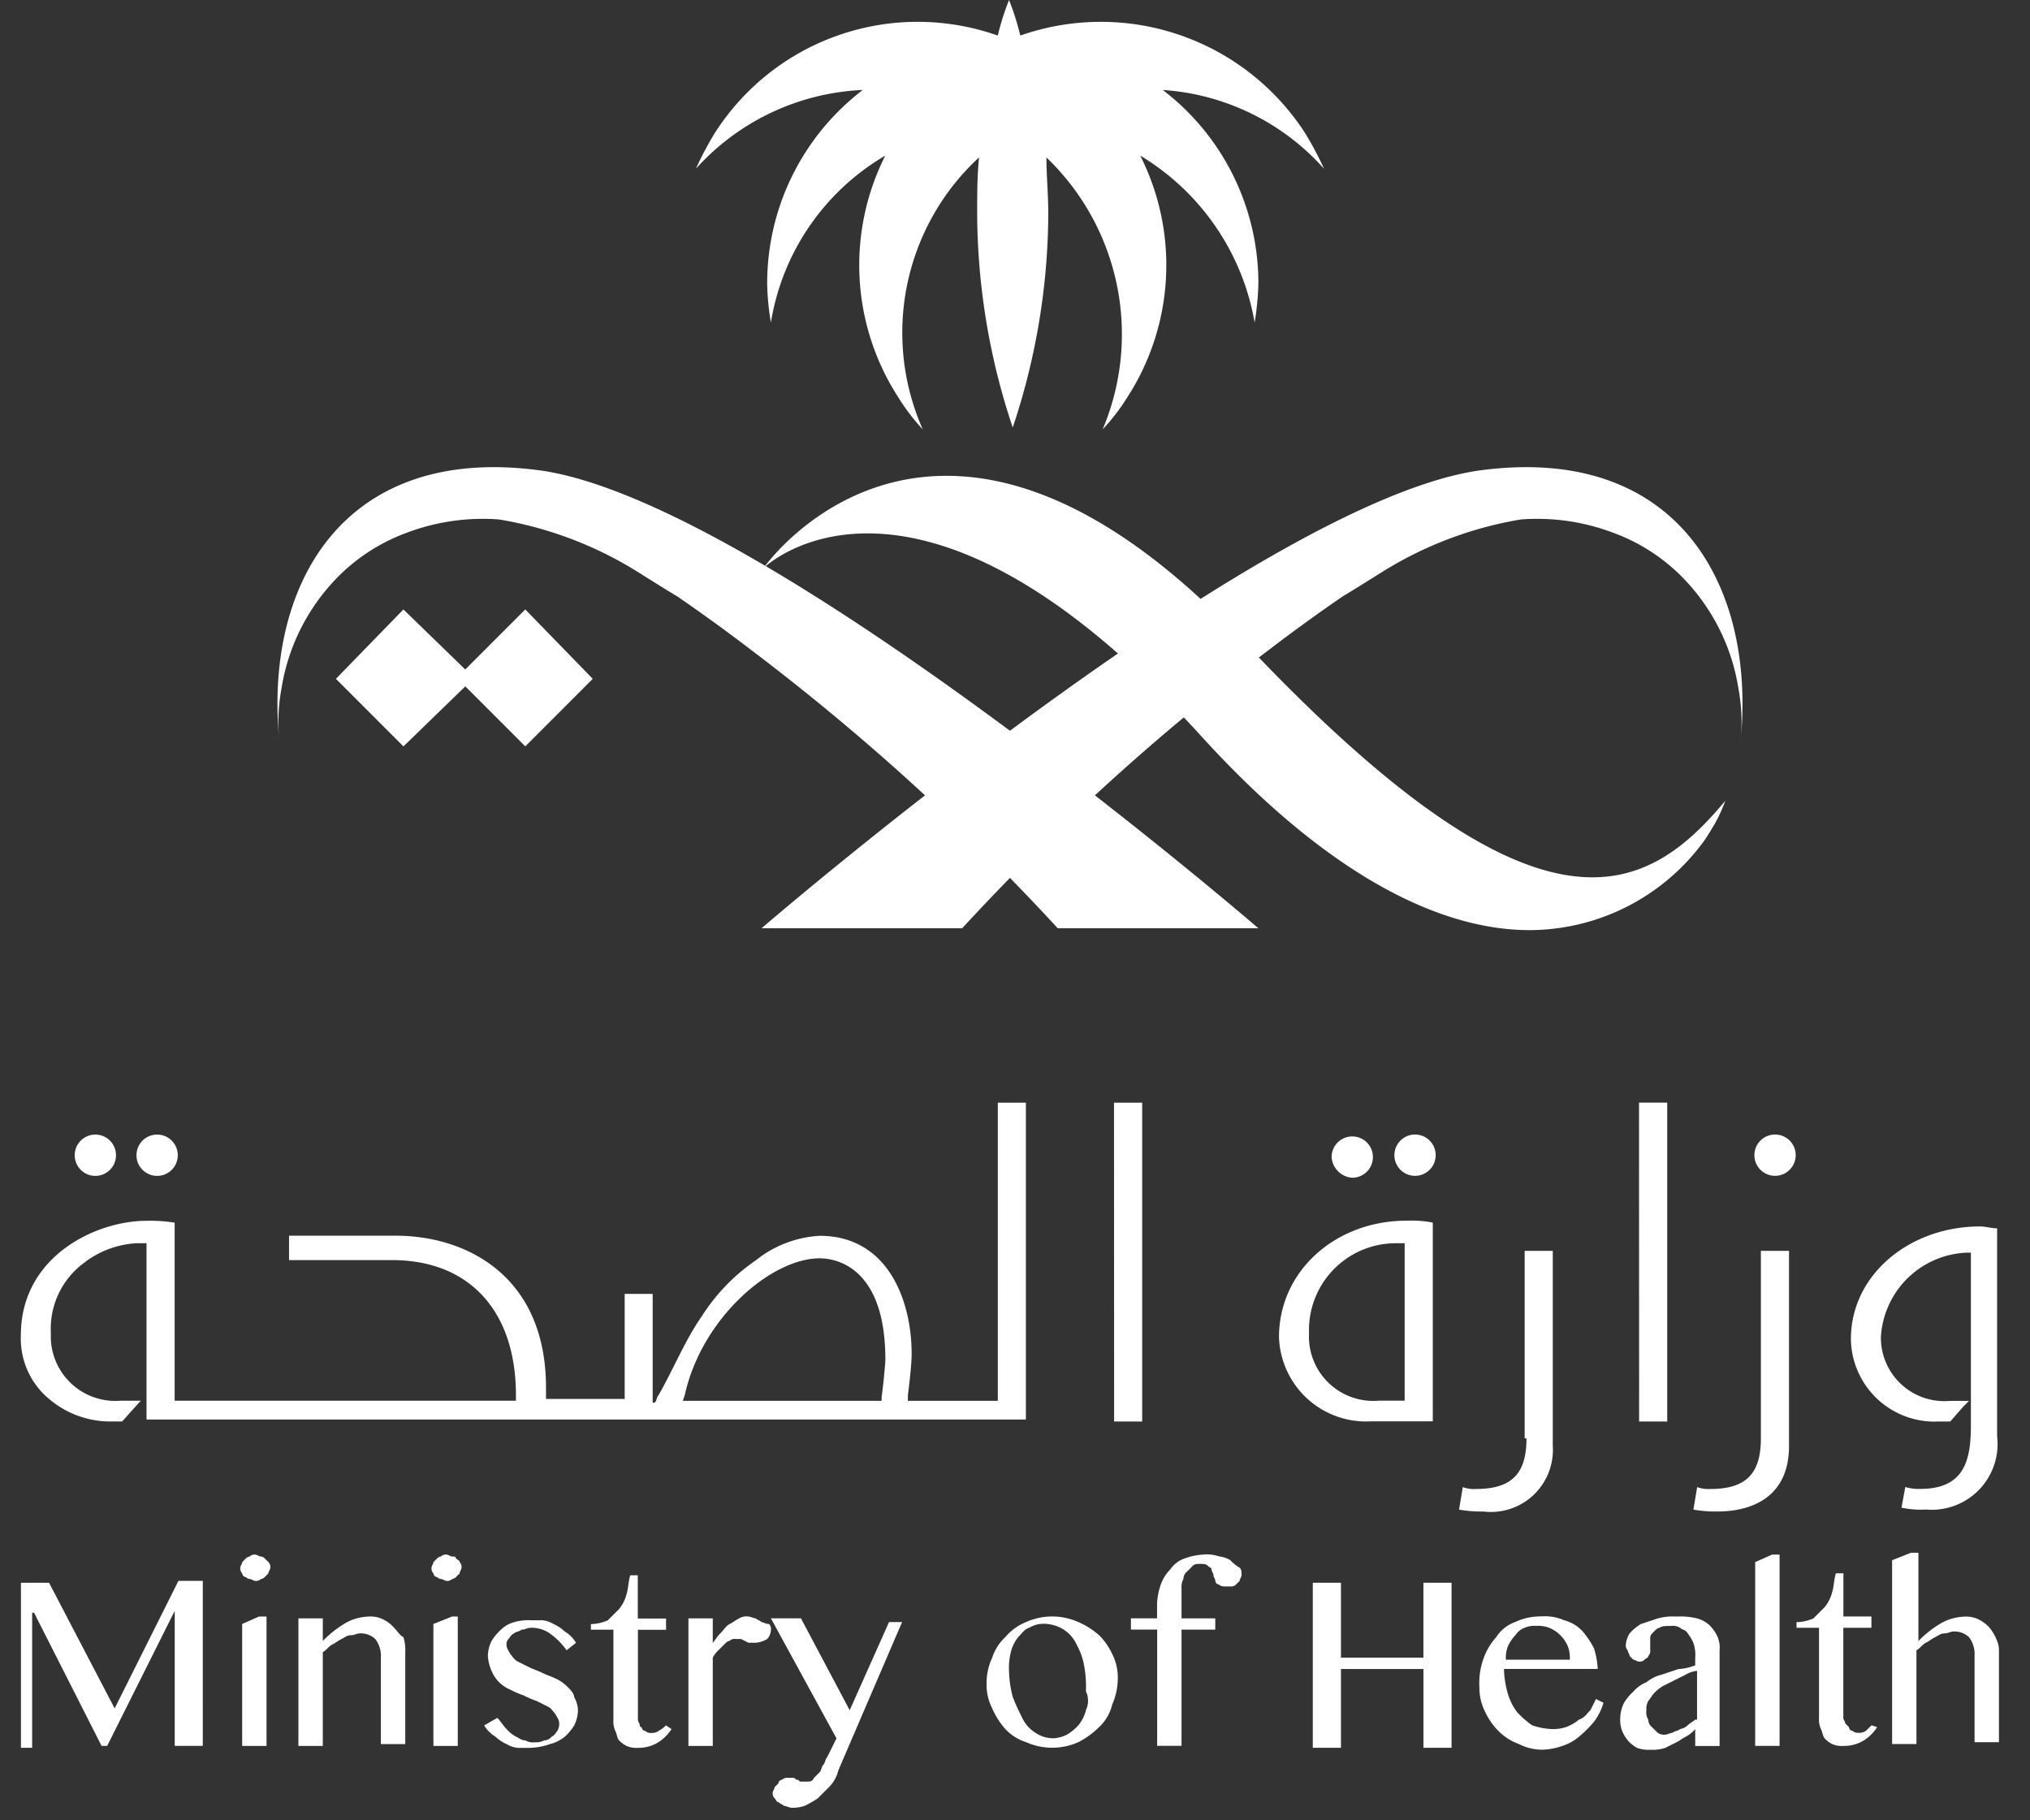 <svg xmlns="http://www.w3.org/2000/svg" width="58" height="52">
  <rect width="100%" height="100%" fill="#333333" stroke="none"/>
  <defs/>
  <g fill="#FFF" fill-rule="evenodd">
    <path fill-rule="nonzero" d="M3.276 48.803l-1.875-3.59H.598v4.715h.321V46.07h.054l1.929 3.804h.16l1.93-3.857v3.857h.802V45.16h-.696l-1.822 3.643zm3.643-2.41v3.482h.696v-3.697h-.214l-.482.214zm.643-1.876a.166.166 0 00-.107-.053c-.054 0-.107-.054-.16-.054a.197.197 0 00-.161.054.187.187 0 00-.107.053l-.107.107c0 .054-.054.107-.054.161a.197.197 0 00.054.16c.004.058.05.104.107.108.027.03.065.05.107.054.053 0 .107.054.16.054a.197.197 0 00.161-.054.187.187 0 00.107-.054l.107-.107c0-.054.054-.107.054-.16a.197.197 0 00-.054-.162l-.107-.107zm3.696 1.982a.94.94 0 00-.267-.214.777.777 0 00-.375-.107 1.483 1.483 0 00-.697.16 3.037 3.037 0 00-.696.539v-.645h-.697v3.643h.697v-2.68c.107-.053.16-.16.267-.214.107-.054.161-.107.268-.16.107-.054.16-.108.268-.108.107 0 .16-.053.268-.053a.608.608 0 01.428.16.8.8 0 01.16.538v2.465h.697v-2.627a1.18 1.18 0 00-.054-.429c-.107-.054-.16-.16-.267-.268zm1.768-1.982c0-.053-.054-.053-.107-.053s-.107-.054-.161-.054a.197.197 0 00-.16.054.187.187 0 00-.108.053l-.107.107c0 .054-.054.107-.054.161a.197.197 0 00.054.16c.004.058.05.104.107.108a.17.17 0 00.107.054c.054 0 .107.054.16.054a.197.197 0 00.162-.054.187.187 0 00.107-.054l.107-.107c0-.054.053-.107.053-.16a.197.197 0 00-.053-.162c0-.053-.054-.053-.107-.107zm-.643 1.875v3.483h.696v-3.697h-.16l-.536.214zm3.803 1.768a1.12 1.12 0 00-.321-.214c-.107-.053-.268-.107-.375-.16-.107-.054-.268-.107-.375-.161l-.321-.16c-.107-.054-.161-.161-.215-.215-.054-.107-.107-.16-.107-.268a.197.197 0 01.054-.16c.054-.054.054-.107.16-.161.055-.054.161-.054.215-.107.107 0 .161-.054.268-.054a.905.905 0 01.538.16c.187.133.35.296.482.483l.268-.214a.91.91 0 00-.321-.322 1.121 1.121 0 00-.322-.215.761.761 0 00-.322-.107h-.321a1.483 1.483 0 00-.482.054.863.863 0 00-.375.215 1.42 1.42 0 00-.268.321c-.067.134-.103.28-.107.429.01.148.046.293.107.428.1.245.294.438.538.538.12.064.246.117.375.161.12.063.246.117.374.16l.322.162c.107.053.16.16.215.214.053.107.107.161.107.268a.405.405 0 01-.054.215c-.054.053-.054.107-.161.16a.279.279 0 01-.215.107.483.483 0 01-.267.054.402.402 0 01-.268-.054c-.107 0-.16-.053-.268-.107a.94.94 0 01-.268-.214c-.107-.107-.16-.215-.267-.322l-.375.214a.91.91 0 00.321.322c.094.09.203.162.322.214.098.06.208.096.321.107h.322c.2-.004.4-.04.59-.107.157-.038.303-.111.428-.214a1.42 1.42 0 00.268-.322 1.01 1.01 0 00.107-.428.777.777 0 00-.107-.375c0-.107-.107-.215-.215-.322l-.005-.003zm2.63 1.289a.322.322 0 01-.214.054.197.197 0 01-.161-.054.115.115 0 01-.107-.107.053.053 0 01-.054-.054c0-.054-.054-.107-.054-.16v-2.57h.804v-.322h-.807V45h-.215c-.054.16-.054.374-.107.538a1.076 1.076 0 01-.214.428l-.322.322a1.28 1.28 0 01-.482.107v.16h.643v2.57a.68.68 0 00.054.322c.053.107.053.215.107.268a.74.74 0 00.214.16.68.68 0 00.322.055 1.08 1.08 0 00.589-.161c.15-.097.278-.225.375-.375l-.161-.107a.74.74 0 01-.215.16l.005.002zm2.942-3.11c-.054-.053-.107-.053-.16-.106-.054 0-.161-.054-.215-.054a.402.402 0 00-.268.054c-.107.054-.16.107-.268.16-.107.054-.16.161-.268.268-.107.107-.16.215-.214.268v-.697h-.696v3.643h.696v-2.519a.74.74 0 01.161-.214l.161-.16c.054-.055.107-.108.16-.108a.197.197 0 01.162-.054h.16l.215.107h.215a.761.761 0 00.321-.107.41.41 0 00.107-.267.197.197 0 00-.054-.161c-.107 0-.16-.054-.214-.054v.002zm2.519 2.516l-1.393-2.625h-.858l1.874 3.43-.268.538c-.054.054-.054.16-.107.214-.053.054-.054.161-.107.215l-.16.16c-.054.108-.108.108-.215.108h-.161c-.054 0-.054-.054-.107-.054s-.054-.054-.107-.054h-.16a.197.197 0 00-.162.054.115.115 0 00-.107.107l-.107.104c0 .054-.054.107-.054.16a.197.197 0 00.054.161c.054.054.054.107.107.107.054.054.107.054.16.107.054 0 .161.054.215.054a1.04 1.04 0 00.375-.054c.13-.062.255-.134.375-.214l.322-.321c.131-.134.224-.3.268-.482l1.82-4.233h-.373l-1.125 2.52zm7.125-2.142a2.211 2.211 0 00-.59-.375 1.83 1.83 0 00-1.5 0 1.52 1.52 0 00-.589.429 1.387 1.387 0 00-.375.589c-.11.235-.164.491-.16.75-.004.242.05.48.16.696.093.215.22.414.375.59.161.173.364.302.59.374a1.83 1.83 0 001.5 0c.217-.111.416-.256.589-.428.186-.173.316-.397.375-.643a1.89 1.89 0 00.16-.75 1.483 1.483 0 00-.16-.697c-.093-.2-.22-.381-.375-.538v.003zm-.375 2.14a1.076 1.076 0 01-.214.429 1.42 1.42 0 01-.322.267.993.993 0 01-.375.107.905.905 0 01-.538-.16.992.992 0 01-.374-.429 6.283 6.283 0 01-.268-.59 3.162 3.162 0 01-.107-.75c-.009-.18.01-.362.054-.537.038-.157.111-.304.214-.429.107-.107.161-.214.322-.268a.777.777 0 01.375-.107 1.08 1.08 0 01.589.161.992.992 0 01.375.429c.103.183.176.382.214.59.047.246.065.498.054.75a.622.622 0 010 .537h.001zm4.123-4.285a.761.761 0 00-.321-.107 1.044 1.044 0 00-.429-.054c-.183.01-.365.045-.538.107a.833.833 0 00-.428.321c-.12.122-.211.268-.268.429a1.903 1.903 0 00-.107.538v.428h-.747v.322h.75v3.321h.696v-3.32h.964v-.321h-.964v-.86a.483.483 0 01.054-.267.279.279 0 01.107-.214l.16-.16c.055-.055.108-.055.215-.055.108 0 .161 0 .215.054.054.054.107.054.107.107s.054.107.054.16c0 .055.053.108.053.162.004.057.05.103.107.107.054.053.107.053.215.053h.16a.187.187 0 00.107-.053l.107-.107c0-.054.053-.107.053-.161 0-.107 0-.16-.053-.214a1.17 1.17 0 01-.268-.215v-.001zm5.519 2.787h-2.356v-2.141h-.805v4.714h.805v-2.25h2.357v2.25h.803v-4.714h-.804v2.141zm4.768 1.5c-.107.107-.161.215-.322.268a1.32 1.32 0 01-.375.215 1.18 1.18 0 01-.428.054 1.903 1.903 0 01-.538-.107 2.69 2.69 0 01-.429-.375 1.674 1.674 0 01-.267-.538 2.714 2.714 0 01-.107-.696h2.678c-.01-.2-.046-.399-.107-.59a2.516 2.516 0 00-.322-.482 1.112 1.112 0 00-.538-.322 1.36 1.36 0 00-.643-.107 1.711 1.711 0 00-.75.161c-.221.08-.41.23-.538.429a1.853 1.853 0 00-.375.643 2.082 2.082 0 00-.107.803c-.002.243.056.483.168.699.093.2.22.381.375.538.166.167.367.295.589.375.215.11.454.164.696.16.184-.01.365-.045.538-.107.177-.056.341-.147.482-.267.156-.13.3-.273.429-.429.121-.162.212-.344.268-.538l-.215-.107-.16.322-.002-.002zm-2.356-1.82a1.12 1.12 0 01.215-.321.538.538 0 01.267-.215.68.68 0 01.322-.053.911.911 0 01.375.053c.244.1.438.294.538.538.044.12.062.248.053.375h-1.825a.911.911 0 01.053-.375l.002-.002zm5.784-.587a.863.863 0 00-.375-.215 2.009 2.009 0 00-.589-.053 1.651 1.651 0 00-.538.053l-.482.161a1.42 1.42 0 00-.322.268.761.761 0 00-.107.321.197.197 0 00.054.161c0 .054.054.107.054.161l.107.107c.054 0 .107.054.16.054a.197.197 0 00.161-.054c.054-.054.107-.054.107-.107a.197.197 0 00.054-.16v-.375c0-.054.054-.107.107-.161.053-.054.107-.107.16-.107.055-.054.162-.054.322-.054a.402.402 0 01.268.054c.054.054.16.054.215.16.065.082.12.172.16.268.048.138.066.284.054.429v.214a1.565 1.565 0 01-.482.107l-.482.161a1.076 1.076 0 00-.429.215.961.961 0 00-.375.268 1.42 1.42 0 00-.267.321 1.01 1.01 0 00-.107.429.911.911 0 00.053.374c.042.096.096.187.161.268a.94.94 0 00.268.215.92.92 0 00.375.054c.145.008.29-.01.428-.054l.322-.161c.107-.054.16-.107.268-.16a.94.94 0 00.267-.215v.482h.696v-2.735a.794.794 0 00-.054-.374 1.12 1.12 0 00-.214-.322l.002.002zm-.43 2.676c-.055.054-.162.107-.215.161a.406.406 0 01-.215.107c-.054.054-.16.054-.215.107-.053 0-.16.054-.214.054a.322.322 0 01-.215-.054l-.16-.16a.279.279 0 01-.108-.215.402.402 0 01-.053-.268.483.483 0 01.053-.268c.054-.053.107-.16.161-.214.078-.085.169-.157.268-.215l.322-.16.321-.161a.761.761 0 01.322-.107v1.392l-.053.001zm1.713-4.5v5.25h.697V44.41h-.215l-.482.214zm3.161 4.821a.322.322 0 01-.215.054.197.197 0 01-.16-.054.115.115 0 01-.107-.107l-.107-.107c0-.053-.054-.107-.054-.16V46.5h.803v-.322h-.8v-1.233h-.215c-.054.16-.054.375-.107.538a1.076 1.076 0 01-.214.428l-.322.322a1.28 1.28 0 01-.482.107v.16h.643v2.57a.68.68 0 00.054.322c.053.107.053.215.107.268a.74.74 0 00.214.161.68.68 0 00.322.054 1.08 1.08 0 00.59-.161c.15-.097.277-.225.374-.375l-.16-.054-.162.161-.002-.002zm3.752-2.568a1.342 1.342 0 00-.214-.375.94.94 0 00-.267-.214.777.777 0 00-.375-.107 1.483 1.483 0 00-.696.16 3.037 3.037 0 00-.697.538v-2.522h-.214l-.538.214v5.25h.696v-2.679c.107-.053.16-.16.268-.214.107-.054.16-.107.268-.16.107-.055.16-.108.267-.108.107 0 .161-.054.268-.054a.608.608 0 01.429.161.8.8 0 01.16.538v2.464h.697v-2.627a.717.717 0 00-.054-.267l.002.002z"/>
    <path d="M39.49 16.339c-.428.268-.857.538-1.125.696a51.906 51.906 0 00-2.143 1.554 66.106 66.106 0 00-8.732 7.929h-5.732S35.793 14.41 42.222 13.446c5.732-.803 7.983 3.321 7.5 7.821a5.336 5.336 0 00-.054-1.607 5.826 5.826 0 00-1.392-2.946 5.36 5.36 0 00-2.197-1.5 6.137 6.137 0 00-2.625-.375 10.856 10.856 0 00-3.964 1.5"/>
    <path d="M18.223 16.339c.428.268.857.538 1.125.696a51.906 51.906 0 012.142 1.554 66.106 66.106 0 018.732 7.929h5.732S21.92 14.41 15.491 13.446c-5.732-.803-7.983 3.321-7.5 7.821a5.336 5.336 0 01.053-1.607 5.826 5.826 0 011.393-2.946 5.36 5.36 0 012.197-1.5 6.137 6.137 0 012.625-.375c1.407.234 2.754.744 3.964 1.5"/>
    <path fill-rule="nonzero" d="M28.51 40.017h-2.57v-.16c.054-.429.107-.911.107-1.18 0-1.553-.696-3.374-2.625-3.374a3.186 3.186 0 00-1.821.696 5.554 5.554 0 00-1.554 1.607c-.482.696-.803 1.5-1.232 2.25-.054.054-.054.16-.107.214h-.06v-3.108h-.8v3H15.6v-.322c0-3.214-2.304-4.34-4.286-4.34H8.258v.697h2.947c2.197 0 3.536 1.447 3.536 3.857v.16H4.99v-5.086a4.33 4.33 0 00-.804-.054c-1.447 0-3.59 1.016-3.59 3.268-.03.699.267 1.372.804 1.82a2.702 2.702 0 001.821.644h.269l.482-.538.054-.054h-.59a1.842 1.842 0 01-1.982-1.928 2.331 2.331 0 01.91-1.982 2.694 2.694 0 011.555-.59h.267v5.036h25.125V31.5h-.802v8.517zm-3.321-.107v.107H19.51l.054-.16c.482-2.197 2.464-3.911 3.857-3.911.428 0 1.875.214 1.875 2.893 0 .107-.054.696-.107 1.071h-.001zm6.643.697h.802v-9.108h-.805l.003 9.108zM2.69 33.59a.59.59 0 100-1.178.59.59 0 000 1.178zm35.945.054a.59.59 0 10-.589-.59.633.633 0 00.59.59zm-34.18-.054a.59.59 0 100-1.178.59.59 0 000 1.178zm42.377 7.018h.803v-9.11h-.806l.003 9.11zm-10.289-2.415a2.488 2.488 0 002.626 2.41h1.768v-5.678a3.294 3.294 0 00-.75-.054c-2.036 0-3.644 1.447-3.644 3.322zm3.59 1.82h-.75a1.837 1.837 0 01-1.982-1.928 2.48 2.48 0 012.464-2.57h.268v4.499zM50.74 32.41a.59.59 0 100 1.179.59.59 0 000-1.179zm5.839 2.625c-2.036 0-3.696 1.393-3.696 3.215a2.39 2.39 0 002.518 2.357h.321l.375-.428.161-.161h-.538a1.812 1.812 0 01-1.98-1.824 2.558 2.558 0 012.464-2.41h.107v4.928c0 .964-.16 1.821-1.446 1.821a1.332 1.332 0 01-.429-.054l-.107.59c.229.048.463.067.697.053a1.88 1.88 0 002.035-2.092v-5.94c-.16 0-.321-.054-.482-.054zm-6.268 6.053c0 1.016-.428 1.447-1.446 1.447a.911.911 0 01-.375-.054l-.107.643c.23.04.463.059.697.054.589 0 2.035-.16 2.035-1.875v-5.571h-.804v5.357zm-9.857-8.678a.59.59 0 100 1.179.59.59 0 000-1.179zm3.16 8.679c0 1.016-.428 1.446-1.446 1.446a.911.911 0 01-.374-.053l-.107.643c.23.04.463.058.696.054a1.772 1.772 0 001.982-1.877v-5.57h-.803v5.357h.053zM16.936 19.392l-1.928-1.982-1.715 1.715-1.767-1.715-1.929 1.982 1.93 1.93 1.767-1.715 1.714 1.714zM37.83 4.822a9.31 9.31 0 00-.539-1.016 6.948 6.948 0 00-8.14-2.79A7.395 7.395 0 0028.83 0c-.132.33-.24.67-.322 1.016a6.874 6.874 0 00-8.087 2.788c-.2.327-.38.666-.538 1.016a6.814 6.814 0 014.768-2.25 6.953 6.953 0 00-2.732 5.518 7.2 7.2 0 00.107 1.125 6.782 6.782 0 013.268-4.768 6.949 6.949 0 00.375 6.911c.202.326.435.631.696.911a6.814 6.814 0 011.607-7.77c-.053.538-.053 1.072-.053 1.607.01 2.077.353 4.14 1.016 6.108a19.425 19.425 0 001.016-6.108c0-.538-.054-1.125-.054-1.607a6.993 6.993 0 011.607 7.77c.263-.28.497-.585.7-.91a6.949 6.949 0 00.375-6.911 6.943 6.943 0 013.268 4.768c.062-.372.097-.748.107-1.125a6.953 6.953 0 00-2.732-5.519 6.77 6.77 0 014.607 2.25"/>
    <path d="M21.812 16.232s4.982-7.179 13.767 2.143c8.304 8.786 11.357 7.339 13.715 4.5a4.323 4.323 0 01-.322.696c-.16.268-.268.428-.268.428a6.188 6.188 0 01-4.875 2.57c-2.625.054-5.892-1.553-9.535-5.57-8.197-9-12.482-4.767-12.482-4.767"/>
  </g>
</svg>
